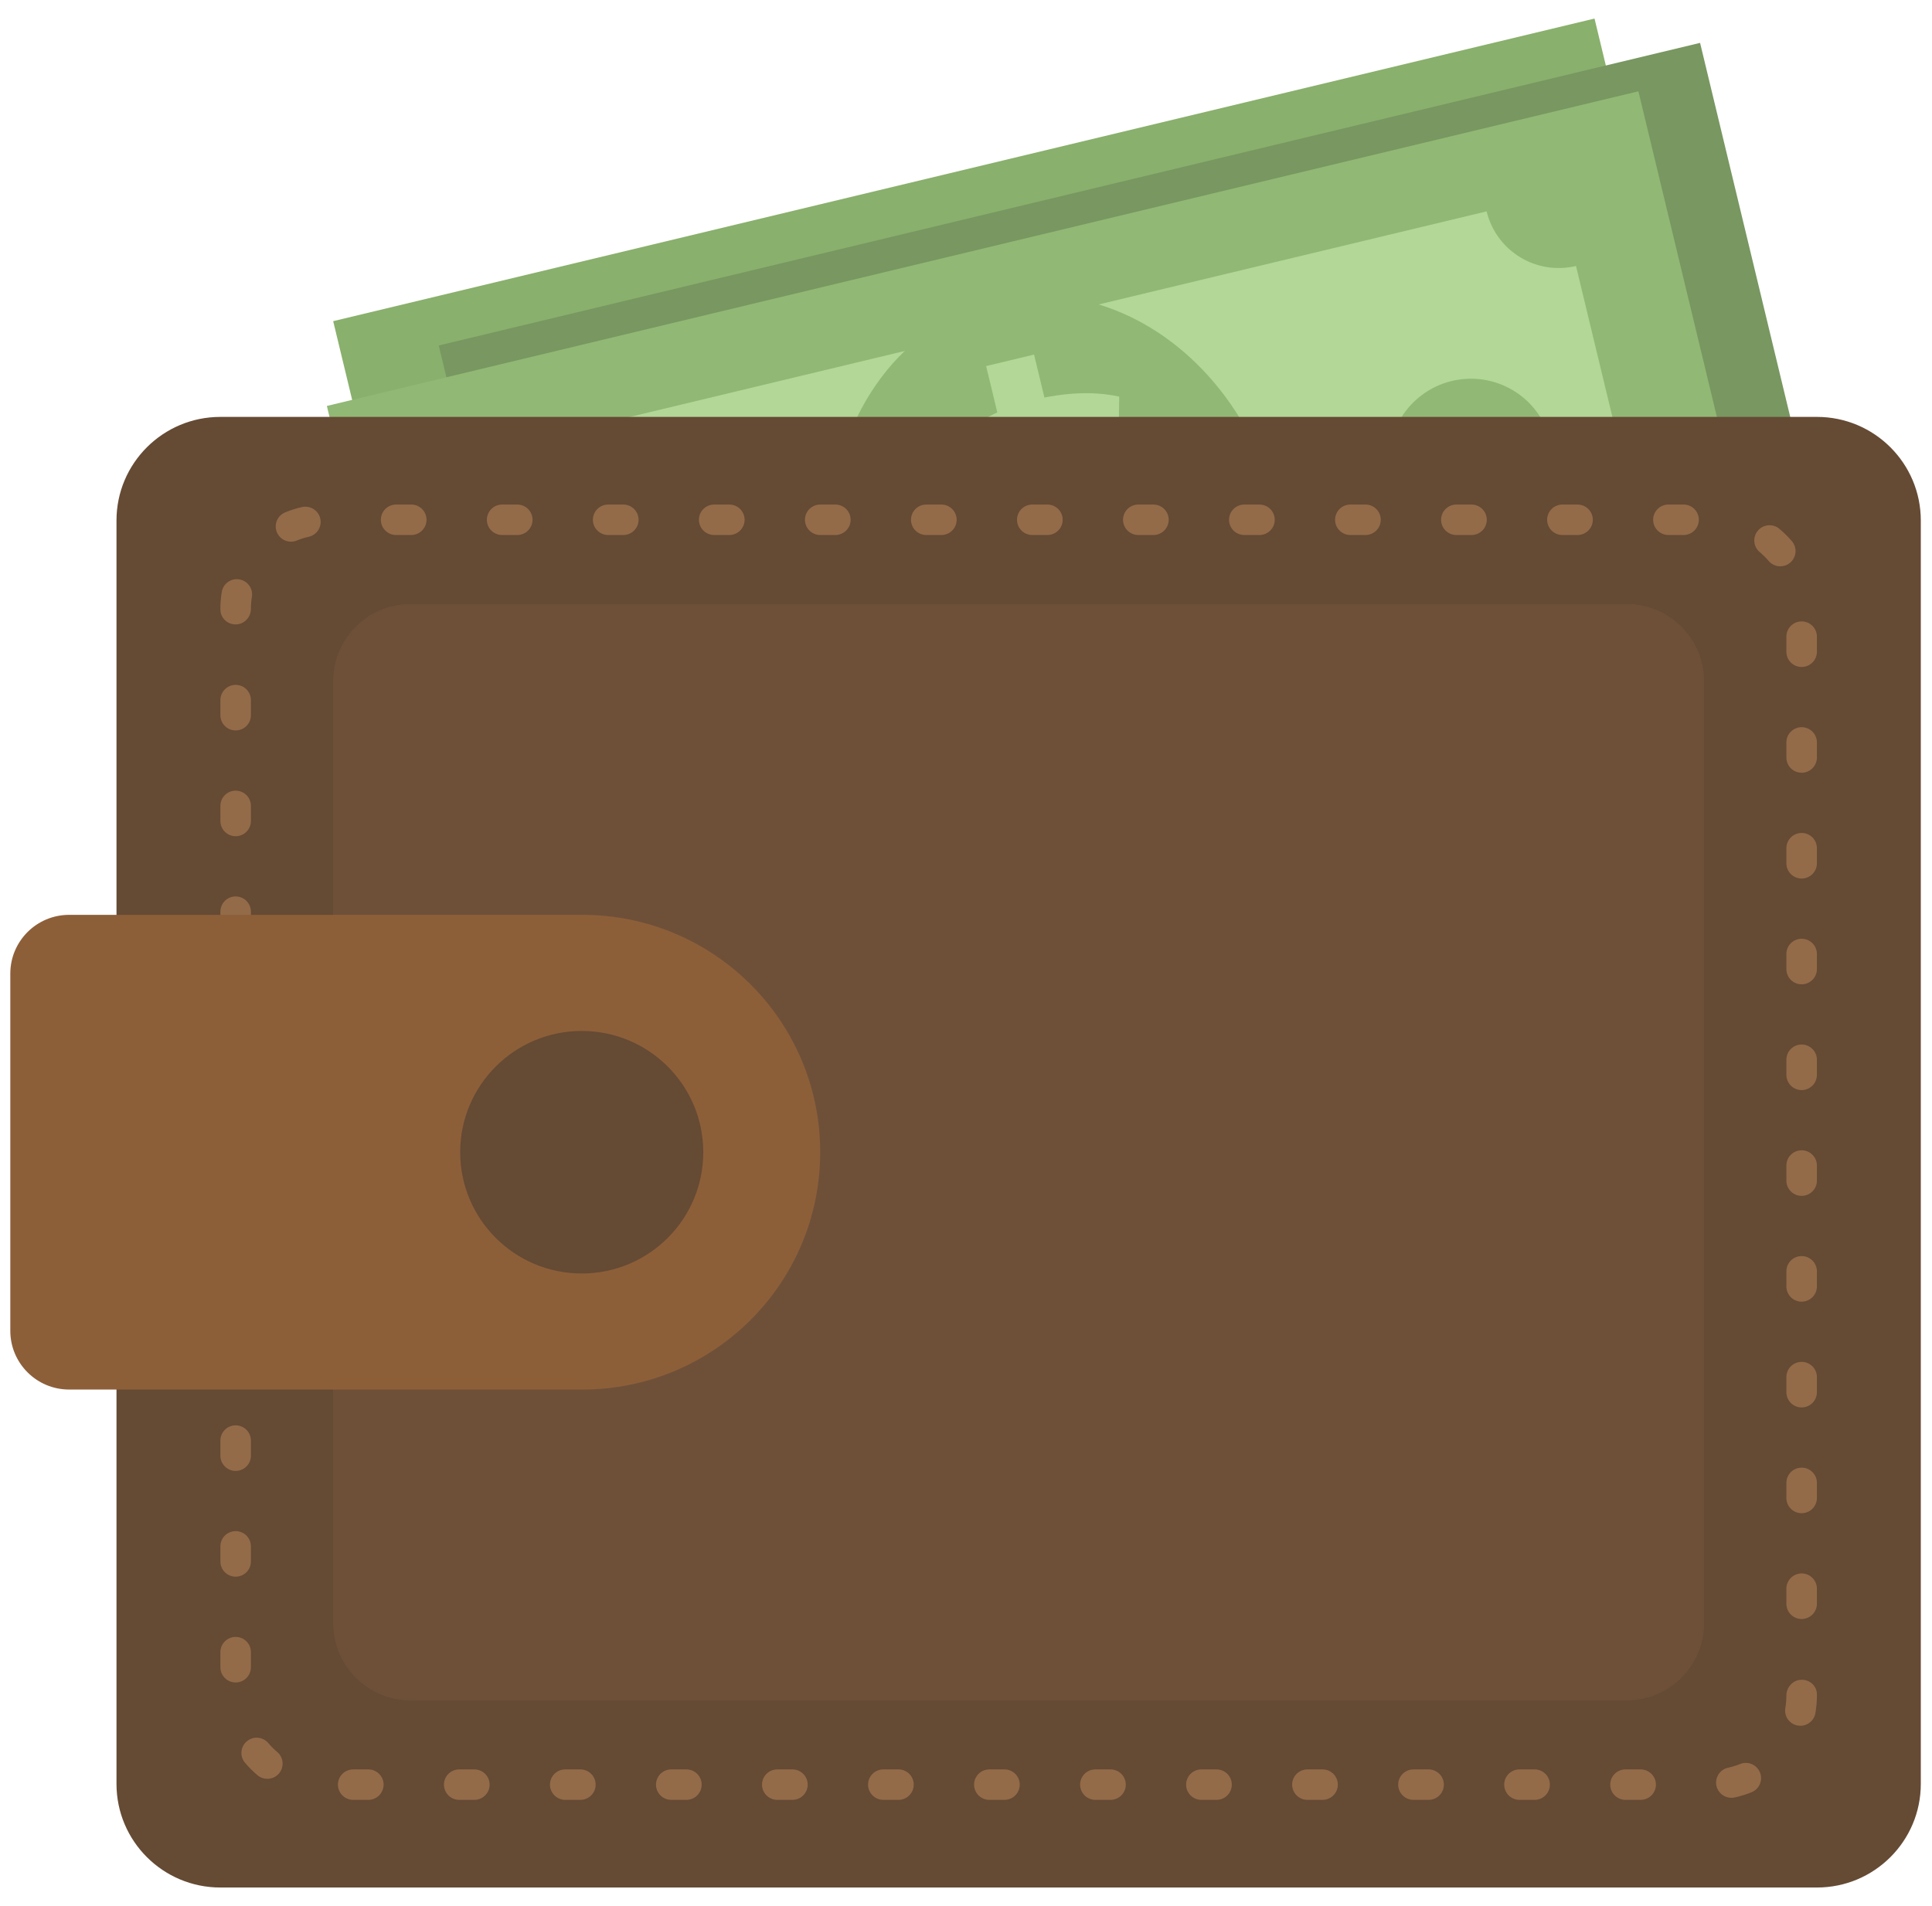 <svg width="152" height="150" viewBox="0 0 152 150" fill="none" xmlns="http://www.w3.org/2000/svg">
<g clip-path="url(#clip0_53_94)">
<path d="M37.556 72.35L136.792 48.537L125.449 1.46L26.213 25.273L37.556 72.35Z" fill="#89B06C"/>
<path d="M45.862 74.264L145.097 50.451L133.754 3.374L34.519 27.187L45.862 74.264Z" fill="#789761"/>
<path d="M37.512 80.899L140.698 56.138L128.902 7.185L25.716 31.946L37.512 80.899Z" fill="#91B874"/>
<path d="M130.061 46.115L123.993 20.93C120.863 21.681 117.714 19.756 116.962 16.633L40.656 34.944C41.408 38.068 39.48 41.21 36.351 41.96L42.419 67.145C45.548 66.394 48.697 68.319 49.45 71.442L125.757 53.132C125.003 50.009 126.932 46.867 130.061 46.115Z" fill="#B2D797"/>
<path d="M100.426 39.907C97.718 28.668 87.813 21.407 78.303 23.689C68.793 25.971 63.279 36.932 65.987 48.171C68.696 59.41 78.6 66.671 88.11 64.389C97.62 62.107 103.134 51.146 100.426 39.907Z" fill="#91B874"/>
<path d="M84.943 60.202L84.064 56.551C81.457 57.054 78.789 56.965 77.122 56.471L77.192 51.699C79.023 52.195 81.488 52.457 83.991 51.857C86.185 51.331 87.483 50.125 87.112 48.588C86.761 47.128 85.307 46.502 82.227 46.224C77.774 45.83 74.501 44.584 73.604 40.856C72.79 37.477 74.537 34.253 78.462 32.458L77.583 28.808L81.356 27.902L82.17 31.282C84.776 30.779 86.638 30.902 88.056 31.21L87.985 35.822C86.883 35.64 84.9 35.181 82.127 35.846C79.626 36.446 79.076 37.718 79.335 38.793C79.64 40.061 81.182 40.544 84.751 40.987C89.721 41.502 92.077 43.171 92.909 46.628C93.733 50.049 92.012 53.548 87.77 55.38L88.714 59.298L84.943 60.202Z" fill="#B2D797"/>
<path d="M50.683 58.268C54.237 58.268 57.119 55.392 57.119 51.844C57.119 48.297 54.237 45.421 50.683 45.421C47.128 45.421 44.246 48.297 44.246 51.844C44.246 55.392 47.128 58.268 50.683 58.268Z" fill="#91B874"/>
<path d="M115.726 42.652C119.281 42.652 122.163 39.776 122.163 36.229C122.163 32.681 119.281 29.805 115.726 29.805C112.171 29.805 109.289 32.681 109.289 36.229C109.289 39.776 112.171 42.652 115.726 42.652Z" fill="#91B874"/>
<path d="M151.119 140.383C151.119 144.887 147.46 148.539 142.947 148.539H17.337C12.824 148.539 9.165 144.887 9.165 140.383V40.964C9.165 36.459 12.824 32.808 17.337 32.808H142.947C147.46 32.808 151.119 36.459 151.119 40.964V140.383Z" fill="#654A34"/>
<g opacity="0.2">
<path d="M134.07 127.735C134.07 131.093 131.341 133.815 127.976 133.815H32.307C28.942 133.815 26.214 131.093 26.214 127.735V53.61C26.214 50.252 28.942 47.53 32.307 47.53H127.976C131.341 47.53 134.07 50.252 134.07 53.61V127.735Z" fill="#936B49"/>
</g>
<path d="M129.078 141.641H127.886C127.224 141.641 126.685 141.105 126.685 140.442C126.685 139.78 127.224 139.244 127.886 139.244H129.078C129.741 139.244 130.279 139.78 130.279 140.442C130.279 141.105 129.741 141.641 129.078 141.641ZM120.736 141.641H119.544C118.881 141.641 118.343 141.105 118.343 140.442C118.343 139.78 118.881 139.244 119.544 139.244H120.736C121.399 139.244 121.937 139.78 121.937 140.442C121.937 141.105 121.399 141.641 120.736 141.641ZM112.395 141.641H111.203C110.54 141.641 110.002 141.105 110.002 140.442C110.002 139.78 110.54 139.244 111.203 139.244H112.395C113.058 139.244 113.596 139.78 113.596 140.442C113.596 141.105 113.058 141.641 112.395 141.641ZM104.053 141.641H102.861C102.198 141.641 101.66 141.105 101.66 140.442C101.66 139.78 102.198 139.244 102.861 139.244H104.053C104.716 139.244 105.254 139.78 105.254 140.442C105.254 141.105 104.716 141.641 104.053 141.641ZM95.71 141.641H94.519C93.856 141.641 93.318 141.105 93.318 140.442C93.318 139.78 93.856 139.244 94.519 139.244H95.71C96.373 139.244 96.912 139.78 96.912 140.442C96.912 141.105 96.374 141.641 95.71 141.641ZM87.37 141.641H86.179C85.516 141.641 84.978 141.105 84.978 140.442C84.978 139.78 85.516 139.244 86.179 139.244H87.37C88.033 139.244 88.571 139.78 88.571 140.442C88.571 141.105 88.033 141.641 87.37 141.641ZM79.027 141.641H77.836C77.173 141.641 76.635 141.105 76.635 140.442C76.635 139.78 77.173 139.244 77.836 139.244H79.027C79.69 139.244 80.228 139.78 80.228 140.442C80.228 141.105 79.692 141.641 79.027 141.641ZM70.687 141.641H69.496C68.833 141.641 68.295 141.105 68.295 140.442C68.295 139.78 68.833 139.244 69.496 139.244H70.687C71.35 139.244 71.888 139.78 71.888 140.442C71.888 141.105 71.35 141.641 70.687 141.641ZM62.344 141.641H61.153C60.49 141.641 59.952 141.105 59.952 140.442C59.952 139.78 60.49 139.244 61.153 139.244H62.344C63.007 139.244 63.545 139.78 63.545 140.442C63.545 141.105 63.008 141.641 62.344 141.641ZM54.003 141.641H52.812C52.149 141.641 51.611 141.105 51.611 140.442C51.611 139.78 52.149 139.244 52.812 139.244H54.003C54.666 139.244 55.204 139.78 55.204 140.442C55.204 141.105 54.667 141.641 54.003 141.641ZM45.661 141.641H44.47C43.807 141.641 43.269 141.105 43.269 140.442C43.269 139.78 43.807 139.244 44.47 139.244H45.661C46.324 139.244 46.862 139.78 46.862 140.442C46.862 141.105 46.324 141.641 45.661 141.641ZM37.32 141.641H36.129C35.466 141.641 34.928 141.105 34.928 140.442C34.928 139.78 35.466 139.244 36.129 139.244H37.32C37.983 139.244 38.521 139.78 38.521 140.442C38.521 141.105 37.984 141.641 37.32 141.641ZM28.978 141.641H27.787C27.124 141.641 26.586 141.105 26.586 140.442C26.586 139.78 27.124 139.244 27.787 139.244H28.978C29.641 139.244 30.179 139.78 30.179 140.442C30.179 141.105 29.641 141.641 28.978 141.641ZM136.214 141.48C135.66 141.48 135.163 141.097 135.04 140.533C134.901 139.887 135.313 139.25 135.961 139.11C136.278 139.041 136.594 138.944 136.901 138.821C137.515 138.571 138.215 138.868 138.464 139.481C138.714 140.096 138.416 140.794 137.802 141.043C137.369 141.217 136.92 141.357 136.467 141.454C136.383 141.472 136.298 141.48 136.214 141.48ZM21.033 139.986C20.758 139.986 20.483 139.892 20.257 139.702C19.902 139.402 19.571 139.071 19.275 138.719C18.849 138.214 18.913 137.457 19.42 137.032C19.927 136.605 20.685 136.669 21.112 137.177C21.323 137.425 21.558 137.66 21.81 137.874C22.316 138.301 22.379 139.057 21.951 139.563C21.713 139.842 21.374 139.986 21.033 139.986ZM141.645 135.81C141.579 135.81 141.512 135.805 141.445 135.794C140.791 135.684 140.349 135.065 140.461 134.413C140.515 134.088 140.543 133.758 140.543 133.428C140.543 132.765 141.081 132.189 141.744 132.189C142.407 132.189 142.945 132.682 142.945 133.345V133.428C142.945 133.892 142.906 134.356 142.828 134.811C142.73 135.397 142.222 135.81 141.645 135.81ZM18.54 132.403C17.877 132.403 17.339 131.867 17.339 131.205V130.016C17.339 129.353 17.877 128.817 18.54 128.817C19.203 128.817 19.741 129.353 19.741 130.016V131.205C19.741 131.866 19.203 132.403 18.54 132.403ZM141.744 127.408C141.081 127.408 140.543 126.872 140.543 126.21V125.021C140.543 124.358 141.081 123.822 141.744 123.822C142.407 123.822 142.945 124.358 142.945 125.021V126.21C142.945 126.871 142.407 127.408 141.744 127.408ZM18.54 124.078C17.877 124.078 17.339 123.542 17.339 122.879V121.69C17.339 121.028 17.877 120.492 18.54 120.492C19.203 120.492 19.741 121.028 19.741 121.69V122.879C19.741 123.542 19.203 124.078 18.54 124.078ZM141.744 119.083C141.081 119.083 140.543 118.547 140.543 117.884V116.695C140.543 116.032 141.081 115.497 141.744 115.497C142.407 115.497 142.945 116.032 142.945 116.695V117.884C142.945 118.547 142.407 119.083 141.744 119.083ZM18.54 115.754C17.877 115.754 17.339 115.219 17.339 114.556V113.367C17.339 112.704 17.877 112.168 18.54 112.168C19.203 112.168 19.741 112.704 19.741 113.367V114.556C19.741 115.219 19.203 115.754 18.54 115.754ZM141.744 110.759C141.081 110.759 140.543 110.223 140.543 109.561V108.372C140.543 107.709 141.081 107.173 141.744 107.173C142.407 107.173 142.945 107.709 142.945 108.372V109.561C142.945 110.223 142.407 110.759 141.744 110.759ZM18.54 107.43C17.877 107.43 17.339 106.894 17.339 106.231V105.043C17.339 104.38 17.877 103.844 18.54 103.844C19.203 103.844 19.741 104.38 19.741 105.043V106.231C19.741 106.893 19.203 107.43 18.54 107.43ZM141.744 102.435C141.081 102.435 140.543 101.899 140.543 101.236V100.046C140.543 99.384 141.081 98.848 141.744 98.848C142.407 98.848 142.945 99.384 142.945 100.046V101.235C142.945 101.898 142.407 102.435 141.744 102.435ZM18.54 99.104C17.877 99.104 17.339 98.569 17.339 97.906V96.717C17.339 96.054 17.877 95.519 18.54 95.519C19.203 95.519 19.741 96.054 19.741 96.717V97.906C19.741 98.569 19.203 99.104 18.54 99.104ZM141.744 94.109C141.081 94.109 140.543 93.573 140.543 92.911V91.722C140.543 91.059 141.081 90.523 141.744 90.523C142.407 90.523 142.945 91.059 142.945 91.722V92.911C142.945 93.573 142.407 94.109 141.744 94.109ZM18.54 90.78C17.877 90.78 17.339 90.244 17.339 89.581V88.393C17.339 87.73 17.877 87.194 18.54 87.194C19.203 87.194 19.741 87.73 19.741 88.393V89.581C19.741 90.244 19.203 90.78 18.54 90.78ZM141.744 85.785C141.081 85.785 140.543 85.249 140.543 84.586V83.397C140.543 82.735 141.081 82.199 141.744 82.199C142.407 82.199 142.945 82.735 142.945 83.397V84.586C142.945 85.249 142.407 85.785 141.744 85.785ZM18.54 82.457C17.877 82.457 17.339 81.921 17.339 81.258V80.069C17.339 79.407 17.877 78.871 18.54 78.871C19.203 78.871 19.741 79.407 19.741 80.069V81.258C19.741 81.92 19.203 82.457 18.54 82.457ZM141.744 77.462C141.081 77.462 140.543 76.926 140.543 76.263V75.074C140.543 74.412 141.081 73.876 141.744 73.876C142.407 73.876 142.945 74.412 142.945 75.074V76.263C142.945 76.926 142.407 77.462 141.744 77.462ZM18.54 74.131C17.877 74.131 17.339 73.595 17.339 72.933V71.744C17.339 71.081 17.877 70.545 18.54 70.545C19.203 70.545 19.741 71.081 19.741 71.744V72.933C19.741 73.595 19.203 74.131 18.54 74.131ZM141.744 69.136C141.081 69.136 140.543 68.6 140.543 67.938V66.749C140.543 66.086 141.081 65.55 141.744 65.55C142.407 65.55 142.945 66.086 142.945 66.749V67.938C142.945 68.6 142.407 69.136 141.744 69.136ZM18.54 65.807C17.877 65.807 17.339 65.271 17.339 64.608V63.419C17.339 62.757 17.877 62.221 18.54 62.221C19.203 62.221 19.741 62.757 19.741 63.419V64.608C19.741 65.271 19.203 65.807 18.54 65.807ZM141.744 60.812C141.081 60.812 140.543 60.276 140.543 59.613V58.424C140.543 57.761 141.081 57.226 141.744 57.226C142.407 57.226 142.945 57.761 142.945 58.424V59.613C142.945 60.276 142.407 60.812 141.744 60.812ZM18.54 57.482C17.877 57.482 17.339 56.947 17.339 56.284V55.095C17.339 54.432 17.877 53.896 18.54 53.896C19.203 53.896 19.741 54.432 19.741 55.095V56.284C19.741 56.947 19.203 57.482 18.54 57.482ZM141.744 52.488C141.081 52.488 140.543 51.953 140.543 51.29V50.1C140.543 49.437 141.081 48.901 141.744 48.901C142.407 48.901 142.945 49.437 142.945 50.1V51.29C142.945 51.953 142.407 52.488 141.744 52.488ZM18.54 49.139C17.877 49.139 17.339 48.622 17.339 47.961V47.92C17.339 47.472 17.375 47.022 17.447 46.584C17.554 45.931 18.166 45.487 18.826 45.594C19.48 45.702 19.925 46.318 19.817 46.969C19.766 47.281 19.74 47.6 19.74 47.92C19.741 48.581 19.203 49.139 18.54 49.139ZM140.065 44.566C139.725 44.566 139.388 44.424 139.15 44.145C138.937 43.895 138.702 43.663 138.45 43.452C137.941 43.028 137.872 42.273 138.297 41.765C138.722 41.254 139.479 41.189 139.988 41.612C140.345 41.91 140.678 42.238 140.979 42.59C141.409 43.095 141.348 43.851 140.842 44.28C140.616 44.472 140.34 44.566 140.065 44.566ZM22.893 42.629C22.421 42.629 21.974 42.35 21.783 41.887C21.529 41.275 21.822 40.575 22.435 40.322C22.868 40.145 23.316 40.002 23.768 39.902C24.415 39.766 25.056 40.169 25.2 40.813C25.343 41.461 24.935 42.099 24.288 42.243C23.972 42.314 23.656 42.412 23.351 42.538C23.201 42.6 23.046 42.629 22.893 42.629ZM132.455 42.103H131.262C130.599 42.103 130.061 41.567 130.061 40.904C130.061 40.241 130.599 39.706 131.262 39.706H132.455C133.118 39.706 133.656 40.241 133.656 40.904C133.656 41.567 133.118 42.103 132.455 42.103ZM124.113 42.103H122.922C122.259 42.103 121.721 41.567 121.721 40.904C121.721 40.241 122.259 39.706 122.922 39.706H124.113C124.776 39.706 125.314 40.241 125.314 40.904C125.314 41.567 124.776 42.103 124.113 42.103ZM115.772 42.103H114.579C113.916 42.103 113.378 41.567 113.378 40.904C113.378 40.241 113.916 39.706 114.579 39.706H115.772C116.435 39.706 116.973 40.241 116.973 40.904C116.973 41.567 116.435 42.103 115.772 42.103ZM107.43 42.103H106.239C105.576 42.103 105.038 41.567 105.038 40.904C105.038 40.241 105.576 39.706 106.239 39.706H107.43C108.093 39.706 108.631 40.241 108.631 40.904C108.631 41.567 108.093 42.103 107.43 42.103ZM99.089 42.103H97.897C97.234 42.103 96.696 41.567 96.696 40.904C96.696 40.241 97.234 39.706 97.897 39.706H99.089C99.751 39.706 100.29 40.241 100.29 40.904C100.29 41.567 99.751 42.103 99.089 42.103ZM90.747 42.103H89.556C88.893 42.103 88.355 41.567 88.355 40.904C88.355 40.241 88.893 39.706 89.556 39.706H90.747C91.41 39.706 91.948 40.241 91.948 40.904C91.948 41.567 91.41 42.103 90.747 42.103ZM82.406 42.103H81.214C80.551 42.103 80.013 41.567 80.013 40.904C80.013 40.241 80.551 39.706 81.214 39.706H82.406C83.068 39.706 83.606 40.241 83.606 40.904C83.606 41.567 83.068 42.103 82.406 42.103ZM74.064 42.103H72.873C72.21 42.103 71.672 41.567 71.672 40.904C71.672 40.241 72.21 39.706 72.873 39.706H74.064C74.727 39.706 75.265 40.241 75.265 40.904C75.265 41.567 74.727 42.103 74.064 42.103ZM65.722 42.103H64.531C63.868 42.103 63.33 41.567 63.33 40.904C63.33 40.241 63.868 39.706 64.531 39.706H65.722C66.385 39.706 66.924 40.241 66.924 40.904C66.924 41.567 66.385 42.103 65.722 42.103ZM57.38 42.103H56.188C55.526 42.103 54.987 41.567 54.987 40.904C54.987 40.241 55.526 39.706 56.188 39.706H57.38C58.043 39.706 58.581 40.241 58.581 40.904C58.581 41.567 58.044 42.103 57.38 42.103ZM49.039 42.103H47.848C47.185 42.103 46.647 41.567 46.647 40.904C46.647 40.241 47.185 39.706 47.848 39.706H49.039C49.702 39.706 50.24 40.241 50.24 40.904C50.24 41.567 49.703 42.103 49.039 42.103ZM40.697 42.103H39.505C38.843 42.103 38.304 41.567 38.304 40.904C38.304 40.241 38.843 39.706 39.505 39.706H40.697C41.36 39.706 41.898 40.241 41.898 40.904C41.898 41.567 41.361 42.103 40.697 42.103ZM32.356 42.103H31.165C30.502 42.103 29.964 41.567 29.964 40.904C29.964 40.241 30.502 39.706 31.165 39.706H32.356C33.019 39.706 33.557 40.241 33.557 40.904C33.557 41.567 33.02 42.103 32.356 42.103Z" fill="#936B49"/>
<path d="M45.812 71.994H5.442C2.885 71.994 0.811 74.064 0.811 76.617V104.73C0.811 107.283 2.885 109.351 5.442 109.351H45.812C56.149 109.351 64.528 100.988 64.528 90.673C64.528 80.358 56.149 71.994 45.812 71.994Z" fill="#8D5F39"/>
<path d="M45.768 100.218C51.05 100.218 55.331 95.945 55.331 90.674C55.331 85.404 51.05 81.131 45.768 81.131C40.487 81.131 36.205 85.404 36.205 90.674C36.205 95.945 40.487 100.218 45.768 100.218Z" fill="#654A34"/>
</g>
<defs>
<clipPath id="clip0_53_94">
<rect width="150.308" height="150" fill="white" transform="translate(0.811)"/>
</clipPath>
</defs>
</svg>
